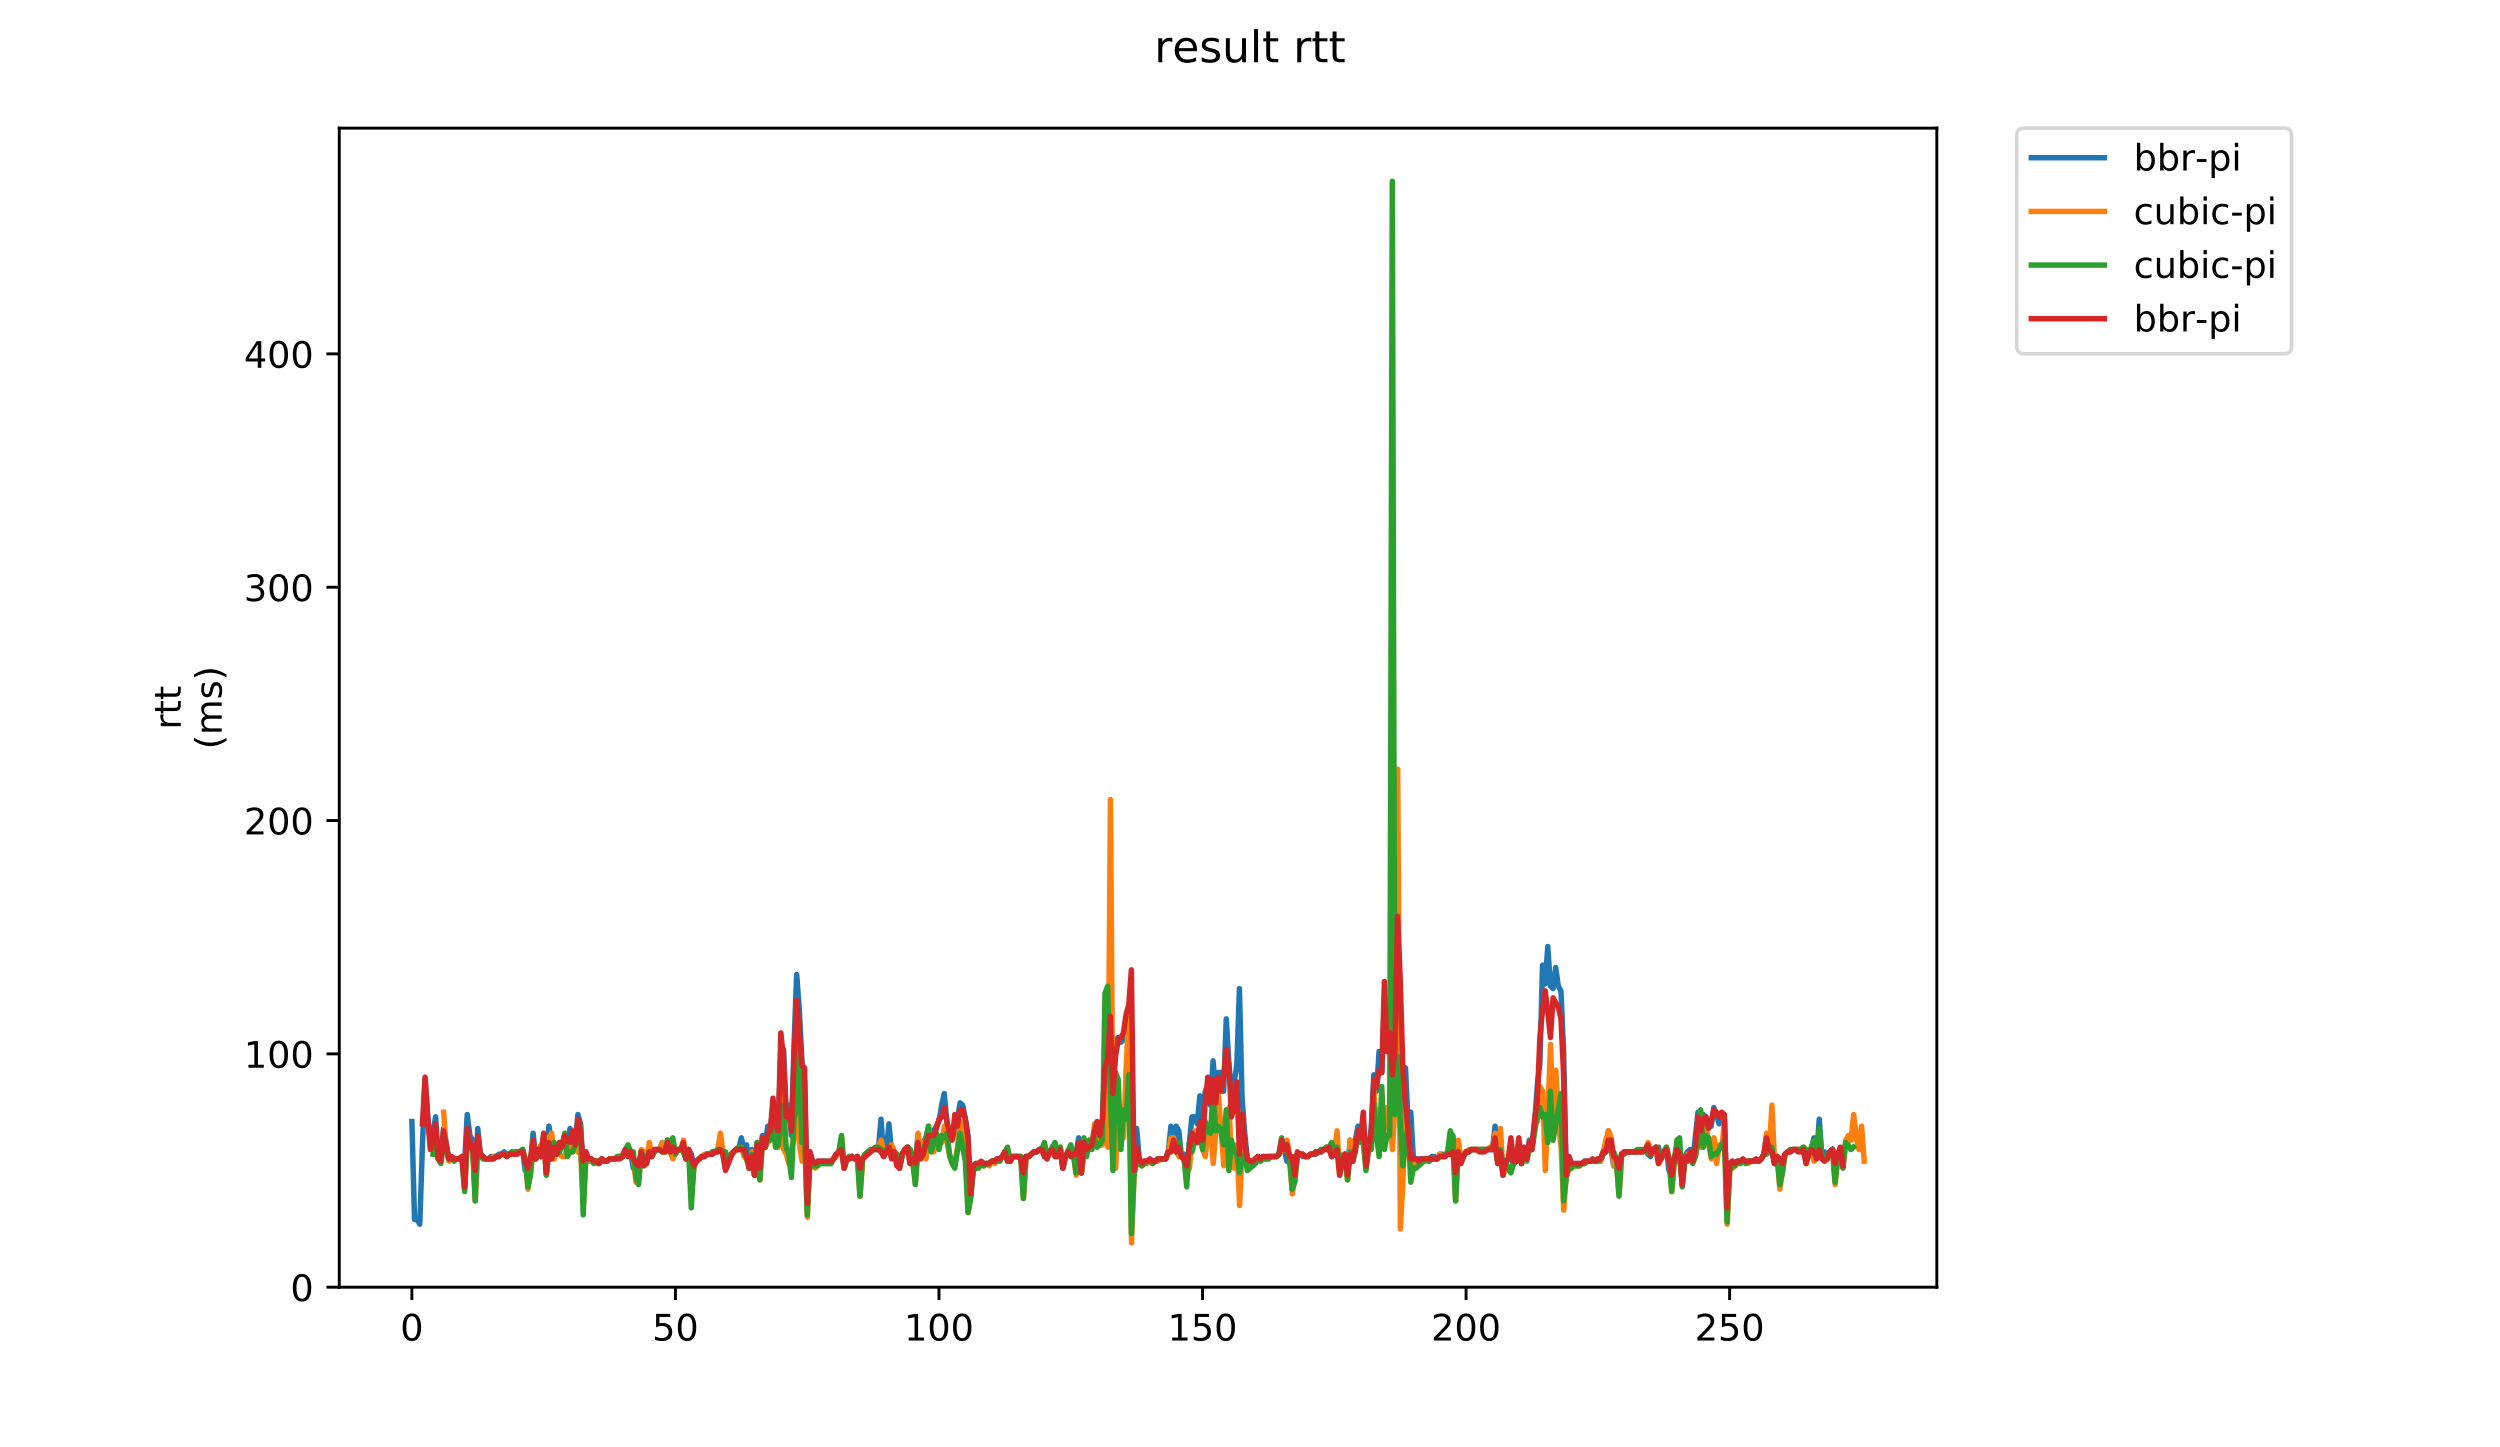 <?xml version="1.0" encoding="utf-8" standalone="no"?>
<!DOCTYPE svg PUBLIC "-//W3C//DTD SVG 1.1//EN"
  "http://www.w3.org/Graphics/SVG/1.1/DTD/svg11.dtd">
<!-- Created with matplotlib (https://matplotlib.org/) -->
<svg height="396pt" version="1.1" viewBox="0 0 684 396" width="684pt" xmlns="http://www.w3.org/2000/svg" xmlns:xlink="http://www.w3.org/1999/xlink">
 <defs>
  <style type="text/css">
*{stroke-linecap:butt;stroke-linejoin:round;}
  </style>
 </defs>
 <g id="figure_1">
  <g id="patch_1">
   <path d="M 0 396 
L 684 396 
L 684 0 
L 0 0 
z
" style="fill:#ffffff;"/>
  </g>
  <g id="axes_1">
   <g id="patch_2">
    <path d="M 92.824 352.174 
L 529.913 352.174 
L 529.913 35.062 
L 92.824 35.062 
z
" style="fill:#ffffff;"/>
   </g>
   <g id="matplotlib.axis_1">
    <g id="xtick_1">
     <g id="line2d_1">
      <defs>
       <path d="M 0 0 
L 0 3.5 
" id="m82e7b0c43f" style="stroke:#000000;stroke-width:0.8;"/>
      </defs>
      <g>
       <use style="stroke:#000000;stroke-width:0.8;" x="112.692" xlink:href="#m82e7b0c43f" y="352.174"/>
      </g>
     </g>
     <g id="text_1">
      <!-- 0 -->
      <defs>
       <path d="M 31.781 66.406 
Q 24.172 66.406 20.328 58.906 
Q 16.5 51.422 16.5 36.375 
Q 16.5 21.391 20.328 13.891 
Q 24.172 6.391 31.781 6.391 
Q 39.453 6.391 43.281 13.891 
Q 47.125 21.391 47.125 36.375 
Q 47.125 51.422 43.281 58.906 
Q 39.453 66.406 31.781 66.406 
z
M 31.781 74.219 
Q 44.047 74.219 50.516 64.516 
Q 56.984 54.828 56.984 36.375 
Q 56.984 17.969 50.516 8.266 
Q 44.047 -1.422 31.781 -1.422 
Q 19.531 -1.422 13.062 8.266 
Q 6.594 17.969 6.594 36.375 
Q 6.594 54.828 13.062 64.516 
Q 19.531 74.219 31.781 74.219 
z
" id="DejaVuSans-48"/>
      </defs>
      <g transform="translate(109.51 366.773)scale(0.1 -0.1)">
       <use xlink:href="#DejaVuSans-48"/>
      </g>
     </g>
    </g>
    <g id="xtick_2">
     <g id="line2d_2">
      <g>
       <use style="stroke:#000000;stroke-width:0.8;" x="184.799" xlink:href="#m82e7b0c43f" y="352.174"/>
      </g>
     </g>
     <g id="text_2">
      <!-- 50 -->
      <defs>
       <path d="M 10.797 72.906 
L 49.516 72.906 
L 49.516 64.594 
L 19.828 64.594 
L 19.828 46.734 
Q 21.969 47.469 24.109 47.828 
Q 26.266 48.188 28.422 48.188 
Q 40.625 48.188 47.75 41.5 
Q 54.891 34.812 54.891 23.391 
Q 54.891 11.625 47.562 5.094 
Q 40.234 -1.422 26.906 -1.422 
Q 22.312 -1.422 17.547 -0.641 
Q 12.797 0.141 7.719 1.703 
L 7.719 11.625 
Q 12.109 9.234 16.797 8.062 
Q 21.484 6.891 26.703 6.891 
Q 35.156 6.891 40.078 11.328 
Q 45.016 15.766 45.016 23.391 
Q 45.016 31 40.078 35.438 
Q 35.156 39.891 26.703 39.891 
Q 22.75 39.891 18.812 39.016 
Q 14.891 38.141 10.797 36.281 
z
" id="DejaVuSans-53"/>
      </defs>
      <g transform="translate(178.437 366.773)scale(0.1 -0.1)">
       <use xlink:href="#DejaVuSans-53"/>
       <use x="63.623" xlink:href="#DejaVuSans-48"/>
      </g>
     </g>
    </g>
    <g id="xtick_3">
     <g id="line2d_3">
      <g>
       <use style="stroke:#000000;stroke-width:0.8;" x="256.906" xlink:href="#m82e7b0c43f" y="352.174"/>
      </g>
     </g>
     <g id="text_3">
      <!-- 100 -->
      <defs>
       <path d="M 12.406 8.297 
L 28.516 8.297 
L 28.516 63.922 
L 10.984 60.406 
L 10.984 69.391 
L 28.422 72.906 
L 38.281 72.906 
L 38.281 8.297 
L 54.391 8.297 
L 54.391 0 
L 12.406 0 
z
" id="DejaVuSans-49"/>
      </defs>
      <g transform="translate(247.363 366.773)scale(0.1 -0.1)">
       <use xlink:href="#DejaVuSans-49"/>
       <use x="63.623" xlink:href="#DejaVuSans-48"/>
       <use x="127.246" xlink:href="#DejaVuSans-48"/>
      </g>
     </g>
    </g>
    <g id="xtick_4">
     <g id="line2d_4">
      <g>
       <use style="stroke:#000000;stroke-width:0.8;" x="329.014" xlink:href="#m82e7b0c43f" y="352.174"/>
      </g>
     </g>
     <g id="text_4">
      <!-- 150 -->
      <g transform="translate(319.47 366.773)scale(0.1 -0.1)">
       <use xlink:href="#DejaVuSans-49"/>
       <use x="63.623" xlink:href="#DejaVuSans-53"/>
       <use x="127.246" xlink:href="#DejaVuSans-48"/>
      </g>
     </g>
    </g>
    <g id="xtick_5">
     <g id="line2d_5">
      <g>
       <use style="stroke:#000000;stroke-width:0.8;" x="401.121" xlink:href="#m82e7b0c43f" y="352.174"/>
      </g>
     </g>
     <g id="text_5">
      <!-- 200 -->
      <defs>
       <path d="M 19.188 8.297 
L 53.609 8.297 
L 53.609 0 
L 7.328 0 
L 7.328 8.297 
Q 12.938 14.109 22.625 23.891 
Q 32.328 33.688 34.812 36.531 
Q 39.547 41.844 41.422 45.531 
Q 43.312 49.219 43.312 52.781 
Q 43.312 58.594 39.234 62.25 
Q 35.156 65.922 28.609 65.922 
Q 23.969 65.922 18.812 64.312 
Q 13.672 62.703 7.812 59.422 
L 7.812 69.391 
Q 13.766 71.781 18.938 73 
Q 24.125 74.219 28.422 74.219 
Q 39.75 74.219 46.484 68.547 
Q 53.219 62.891 53.219 53.422 
Q 53.219 48.922 51.531 44.891 
Q 49.859 40.875 45.406 35.406 
Q 44.188 33.984 37.641 27.219 
Q 31.109 20.453 19.188 8.297 
z
" id="DejaVuSans-50"/>
      </defs>
      <g transform="translate(391.578 366.773)scale(0.1 -0.1)">
       <use xlink:href="#DejaVuSans-50"/>
       <use x="63.623" xlink:href="#DejaVuSans-48"/>
       <use x="127.246" xlink:href="#DejaVuSans-48"/>
      </g>
     </g>
    </g>
    <g id="xtick_6">
     <g id="line2d_6">
      <g>
       <use style="stroke:#000000;stroke-width:0.8;" x="473.229" xlink:href="#m82e7b0c43f" y="352.174"/>
      </g>
     </g>
     <g id="text_6">
      <!-- 250 -->
      <g transform="translate(463.685 366.773)scale(0.1 -0.1)">
       <use xlink:href="#DejaVuSans-50"/>
       <use x="63.623" xlink:href="#DejaVuSans-53"/>
       <use x="127.246" xlink:href="#DejaVuSans-48"/>
      </g>
     </g>
    </g>
   </g>
   <g id="matplotlib.axis_2">
    <g id="ytick_1">
     <g id="line2d_7">
      <defs>
       <path d="M 0 0 
L -3.5 0 
" id="m2765cb28cf" style="stroke:#000000;stroke-width:0.8;"/>
      </defs>
      <g>
       <use style="stroke:#000000;stroke-width:0.8;" x="92.824" xlink:href="#m2765cb28cf" y="352.174"/>
      </g>
     </g>
     <g id="text_7">
      <!-- 0 -->
      <g transform="translate(79.461 355.973)scale(0.1 -0.1)">
       <use xlink:href="#DejaVuSans-48"/>
      </g>
     </g>
    </g>
    <g id="ytick_2">
     <g id="line2d_8">
      <g>
       <use style="stroke:#000000;stroke-width:0.8;" x="92.824" xlink:href="#m2765cb28cf" y="288.337"/>
      </g>
     </g>
     <g id="text_8">
      <!-- 100 -->
      <g transform="translate(66.736 292.136)scale(0.1 -0.1)">
       <use xlink:href="#DejaVuSans-49"/>
       <use x="63.623" xlink:href="#DejaVuSans-48"/>
       <use x="127.246" xlink:href="#DejaVuSans-48"/>
      </g>
     </g>
    </g>
    <g id="ytick_3">
     <g id="line2d_9">
      <g>
       <use style="stroke:#000000;stroke-width:0.8;" x="92.824" xlink:href="#m2765cb28cf" y="224.5"/>
      </g>
     </g>
     <g id="text_9">
      <!-- 200 -->
      <g transform="translate(66.736 228.299)scale(0.1 -0.1)">
       <use xlink:href="#DejaVuSans-50"/>
       <use x="63.623" xlink:href="#DejaVuSans-48"/>
       <use x="127.246" xlink:href="#DejaVuSans-48"/>
      </g>
     </g>
    </g>
    <g id="ytick_4">
     <g id="line2d_10">
      <g>
       <use style="stroke:#000000;stroke-width:0.8;" x="92.824" xlink:href="#m2765cb28cf" y="160.662"/>
      </g>
     </g>
     <g id="text_10">
      <!-- 300 -->
      <defs>
       <path d="M 40.578 39.312 
Q 47.656 37.797 51.625 33 
Q 55.609 28.219 55.609 21.188 
Q 55.609 10.406 48.188 4.484 
Q 40.766 -1.422 27.094 -1.422 
Q 22.516 -1.422 17.656 -0.516 
Q 12.797 0.391 7.625 2.203 
L 7.625 11.719 
Q 11.719 9.328 16.594 8.109 
Q 21.484 6.891 26.812 6.891 
Q 36.078 6.891 40.938 10.547 
Q 45.797 14.203 45.797 21.188 
Q 45.797 27.641 41.281 31.266 
Q 36.766 34.906 28.719 34.906 
L 20.219 34.906 
L 20.219 43.016 
L 29.109 43.016 
Q 36.375 43.016 40.234 45.922 
Q 44.094 48.828 44.094 54.297 
Q 44.094 59.906 40.109 62.906 
Q 36.141 65.922 28.719 65.922 
Q 24.656 65.922 20.016 65.031 
Q 15.375 64.156 9.812 62.312 
L 9.812 71.094 
Q 15.438 72.656 20.344 73.438 
Q 25.25 74.219 29.594 74.219 
Q 40.828 74.219 47.359 69.109 
Q 53.906 64.016 53.906 55.328 
Q 53.906 49.266 50.438 45.094 
Q 46.969 40.922 40.578 39.312 
z
" id="DejaVuSans-51"/>
      </defs>
      <g transform="translate(66.736 164.462)scale(0.1 -0.1)">
       <use xlink:href="#DejaVuSans-51"/>
       <use x="63.623" xlink:href="#DejaVuSans-48"/>
       <use x="127.246" xlink:href="#DejaVuSans-48"/>
      </g>
     </g>
    </g>
    <g id="ytick_5">
     <g id="line2d_11">
      <g>
       <use style="stroke:#000000;stroke-width:0.8;" x="92.824" xlink:href="#m2765cb28cf" y="96.825"/>
      </g>
     </g>
     <g id="text_11">
      <!-- 400 -->
      <defs>
       <path d="M 37.797 64.312 
L 12.891 25.391 
L 37.797 25.391 
z
M 35.203 72.906 
L 47.609 72.906 
L 47.609 25.391 
L 58.016 25.391 
L 58.016 17.188 
L 47.609 17.188 
L 47.609 0 
L 37.797 0 
L 37.797 17.188 
L 4.891 17.188 
L 4.891 26.703 
z
" id="DejaVuSans-52"/>
      </defs>
      <g transform="translate(66.736 100.624)scale(0.1 -0.1)">
       <use xlink:href="#DejaVuSans-52"/>
       <use x="63.623" xlink:href="#DejaVuSans-48"/>
       <use x="127.246" xlink:href="#DejaVuSans-48"/>
      </g>
     </g>
    </g>
    <g id="text_12">
     <!-- rtt -->
     <defs>
      <path d="M 41.109 46.297 
Q 39.594 47.172 37.812 47.578 
Q 36.031 48 33.891 48 
Q 26.266 48 22.188 43.047 
Q 18.109 38.094 18.109 28.812 
L 18.109 0 
L 9.078 0 
L 9.078 54.688 
L 18.109 54.688 
L 18.109 46.188 
Q 20.953 51.172 25.484 53.578 
Q 30.031 56 36.531 56 
Q 37.453 56 38.578 55.875 
Q 39.703 55.766 41.062 55.516 
z
" id="DejaVuSans-114"/>
      <path d="M 18.312 70.219 
L 18.312 54.688 
L 36.812 54.688 
L 36.812 47.703 
L 18.312 47.703 
L 18.312 18.016 
Q 18.312 11.328 20.141 9.422 
Q 21.969 7.516 27.594 7.516 
L 36.812 7.516 
L 36.812 0 
L 27.594 0 
Q 17.188 0 13.234 3.875 
Q 9.281 7.766 9.281 18.016 
L 9.281 47.703 
L 2.688 47.703 
L 2.688 54.688 
L 9.281 54.688 
L 9.281 70.219 
z
" id="DejaVuSans-116"/>
     </defs>
     <g transform="translate(49.459 199.594)rotate(-90)scale(0.1 -0.1)">
      <use xlink:href="#DejaVuSans-114"/>
      <use x="41.113" xlink:href="#DejaVuSans-116"/>
      <use x="80.322" xlink:href="#DejaVuSans-116"/>
     </g>
     <!-- (ms) -->
     <defs>
      <path d="M 31 75.875 
Q 24.469 64.656 21.281 53.656 
Q 18.109 42.672 18.109 31.391 
Q 18.109 20.125 21.312 9.062 
Q 24.516 -2 31 -13.188 
L 23.188 -13.188 
Q 15.875 -1.703 12.234 9.375 
Q 8.594 20.453 8.594 31.391 
Q 8.594 42.281 12.203 53.312 
Q 15.828 64.359 23.188 75.875 
z
" id="DejaVuSans-40"/>
      <path d="M 52 44.188 
Q 55.375 50.25 60.062 53.125 
Q 64.75 56 71.094 56 
Q 79.641 56 84.281 50.016 
Q 88.922 44.047 88.922 33.016 
L 88.922 0 
L 79.891 0 
L 79.891 32.719 
Q 79.891 40.578 77.094 44.375 
Q 74.312 48.188 68.609 48.188 
Q 61.625 48.188 57.562 43.547 
Q 53.516 38.922 53.516 30.906 
L 53.516 0 
L 44.484 0 
L 44.484 32.719 
Q 44.484 40.625 41.703 44.406 
Q 38.922 48.188 33.109 48.188 
Q 26.219 48.188 22.156 43.531 
Q 18.109 38.875 18.109 30.906 
L 18.109 0 
L 9.078 0 
L 9.078 54.688 
L 18.109 54.688 
L 18.109 46.188 
Q 21.188 51.219 25.484 53.609 
Q 29.781 56 35.688 56 
Q 41.656 56 45.828 52.969 
Q 50 49.953 52 44.188 
z
" id="DejaVuSans-109"/>
      <path d="M 44.281 53.078 
L 44.281 44.578 
Q 40.484 46.531 36.375 47.5 
Q 32.281 48.484 27.875 48.484 
Q 21.188 48.484 17.844 46.438 
Q 14.5 44.391 14.5 40.281 
Q 14.5 37.156 16.891 35.375 
Q 19.281 33.594 26.516 31.984 
L 29.594 31.297 
Q 39.156 29.25 43.188 25.516 
Q 47.219 21.781 47.219 15.094 
Q 47.219 7.469 41.188 3.016 
Q 35.156 -1.422 24.609 -1.422 
Q 20.219 -1.422 15.453 -0.562 
Q 10.688 0.297 5.422 2 
L 5.422 11.281 
Q 10.406 8.688 15.234 7.391 
Q 20.062 6.109 24.812 6.109 
Q 31.156 6.109 34.562 8.281 
Q 37.984 10.453 37.984 14.406 
Q 37.984 18.062 35.516 20.016 
Q 33.062 21.969 24.703 23.781 
L 21.578 24.516 
Q 13.234 26.266 9.516 29.906 
Q 5.812 33.547 5.812 39.891 
Q 5.812 47.609 11.281 51.797 
Q 16.75 56 26.812 56 
Q 31.781 56 36.172 55.266 
Q 40.578 54.547 44.281 53.078 
z
" id="DejaVuSans-115"/>
      <path d="M 8.016 75.875 
L 15.828 75.875 
Q 23.141 64.359 26.781 53.312 
Q 30.422 42.281 30.422 31.391 
Q 30.422 20.453 26.781 9.375 
Q 23.141 -1.703 15.828 -13.188 
L 8.016 -13.188 
Q 14.5 -2 17.703 9.062 
Q 20.906 20.125 20.906 31.391 
Q 20.906 42.672 17.703 53.656 
Q 14.5 64.656 8.016 75.875 
z
" id="DejaVuSans-41"/>
     </defs>
     <g transform="translate(60.657 204.995)rotate(-90)scale(0.1 -0.1)">
      <use xlink:href="#DejaVuSans-40"/>
      <use x="39.014" xlink:href="#DejaVuSans-109"/>
      <use x="136.426" xlink:href="#DejaVuSans-115"/>
      <use x="188.525" xlink:href="#DejaVuSans-41"/>
     </g>
    </g>
   </g>
   <g id="line2d_12">
    <path clip-path="url(#p4ed44acddf)" d="M 112.692 306.85 
L 113.413 333.661 
L 114.134 333.661 
L 114.855 334.938 
L 115.576 313.233 
L 116.297 295.359 
L 117.018 305.573 
L 117.739 312.595 
L 118.46 310.042 
L 119.181 305.573 
L 119.902 317.064 
L 120.623 317.702 
L 121.344 308.765 
L 122.066 312.595 
L 122.787 317.064 
L 123.508 316.425 
L 124.229 317.064 
L 125.671 317.064 
L 126.392 316.425 
L 127.113 318.34 
L 127.834 304.935 
L 128.555 310.68 
L 129.276 311.957 
L 129.997 326.001 
L 130.718 308.765 
L 131.44 315.787 
L 132.882 317.064 
L 133.603 317.064 
L 134.324 316.425 
L 135.766 316.425 
L 136.487 315.787 
L 137.208 315.787 
L 137.929 315.149 
L 138.65 315.787 
L 139.371 315.787 
L 140.092 315.149 
L 142.256 315.149 
L 142.977 314.51 
L 143.698 320.256 
L 144.419 318.34 
L 145.14 318.34 
L 145.861 310.042 
L 146.582 317.064 
L 147.303 314.51 
L 148.024 316.425 
L 148.745 314.51 
L 149.466 316.425 
L 150.187 308.126 
L 150.909 312.595 
L 151.63 313.872 
L 152.351 315.787 
L 153.072 312.595 
L 153.793 313.233 
L 154.514 310.68 
L 155.235 313.233 
L 155.956 308.765 
L 156.677 314.51 
L 157.398 312.595 
L 158.119 304.935 
L 158.84 307.488 
L 159.561 320.256 
L 160.282 315.149 
L 161.004 317.064 
L 161.725 317.064 
L 162.446 317.702 
L 163.888 317.702 
L 164.609 317.064 
L 165.33 317.702 
L 166.051 317.702 
L 166.772 317.064 
L 168.214 317.064 
L 168.935 316.425 
L 170.378 316.425 
L 171.099 314.51 
L 171.82 313.872 
L 172.541 315.149 
L 173.262 319.617 
L 173.983 317.702 
L 174.704 319.617 
L 175.425 315.149 
L 176.146 315.787 
L 176.867 318.34 
L 177.588 315.149 
L 178.309 316.425 
L 179.03 314.51 
L 180.473 314.51 
L 181.194 312.595 
L 181.915 315.149 
L 182.636 311.957 
L 183.357 315.149 
L 184.078 316.425 
L 184.799 315.149 
L 185.52 314.51 
L 186.962 314.51 
L 187.683 317.064 
L 188.404 314.51 
L 189.125 315.787 
L 189.847 318.979 
L 190.568 317.702 
L 192.01 316.425 
L 192.731 316.425 
L 193.452 315.787 
L 194.894 315.787 
L 195.615 315.149 
L 196.336 315.149 
L 197.057 314.51 
L 197.778 315.787 
L 198.499 319.617 
L 199.22 318.34 
L 199.942 316.425 
L 200.663 315.149 
L 201.384 314.51 
L 202.105 314.51 
L 202.826 311.318 
L 203.547 314.51 
L 204.268 313.233 
L 204.989 319.617 
L 205.71 314.51 
L 206.431 321.532 
L 207.152 312.595 
L 207.873 317.702 
L 208.594 310.68 
L 209.316 313.872 
L 210.037 308.126 
L 210.758 309.403 
L 211.479 303.019 
L 212.2 310.042 
L 212.921 308.126 
L 213.642 287.699 
L 214.363 287.06 
L 215.084 303.658 
L 215.805 302.381 
L 216.526 310.68 
L 217.247 285.783 
L 217.968 266.632 
L 218.689 276.208 
L 219.411 290.252 
L 220.132 295.997 
L 220.853 329.831 
L 221.574 315.149 
L 222.295 317.702 
L 223.016 318.34 
L 223.737 317.702 
L 227.342 317.702 
L 228.063 317.064 
L 228.785 315.787 
L 229.506 315.149 
L 230.227 313.872 
L 230.948 319.617 
L 231.669 317.064 
L 232.39 316.425 
L 233.111 316.425 
L 233.832 317.064 
L 234.553 316.425 
L 235.274 319.617 
L 235.995 317.064 
L 238.88 314.51 
L 240.322 314.51 
L 241.043 306.211 
L 241.764 316.425 
L 242.485 315.149 
L 243.206 307.488 
L 243.927 315.149 
L 244.648 315.149 
L 245.369 316.425 
L 246.09 319.617 
L 246.811 316.425 
L 247.532 314.51 
L 248.254 313.872 
L 248.975 314.51 
L 249.696 317.064 
L 250.417 318.34 
L 251.138 310.68 
L 251.859 315.787 
L 252.58 312.595 
L 253.301 311.318 
L 254.022 308.765 
L 254.743 311.957 
L 255.464 309.403 
L 256.906 306.85 
L 257.627 302.381 
L 258.349 299.189 
L 259.07 306.85 
L 259.791 311.318 
L 260.512 311.318 
L 261.233 310.042 
L 261.954 306.211 
L 262.675 301.743 
L 263.396 302.381 
L 264.117 306.211 
L 264.838 310.68 
L 265.559 327.278 
L 266.28 318.979 
L 267.001 318.34 
L 270.607 318.34 
L 271.328 317.702 
L 272.049 317.702 
L 272.77 317.064 
L 273.491 317.064 
L 274.212 316.425 
L 274.933 315.149 
L 275.654 317.702 
L 276.375 317.702 
L 277.097 316.425 
L 279.26 316.425 
L 279.981 320.894 
L 280.702 316.425 
L 281.423 316.425 
L 282.865 315.149 
L 283.586 315.149 
L 284.307 314.51 
L 285.028 314.51 
L 285.749 313.233 
L 286.47 317.064 
L 287.192 315.149 
L 287.913 314.51 
L 288.634 313.233 
L 289.355 316.425 
L 290.076 314.51 
L 290.797 319.617 
L 291.518 316.425 
L 292.96 313.872 
L 293.681 315.787 
L 294.402 315.787 
L 295.123 311.318 
L 295.844 320.894 
L 296.566 315.149 
L 297.287 313.233 
L 298.008 313.233 
L 298.729 313.872 
L 299.45 310.042 
L 300.171 307.488 
L 300.892 311.318 
L 301.613 307.488 
L 302.334 289.614 
L 303.055 298.551 
L 303.776 275.569 
L 304.497 297.912 
L 305.218 284.507 
L 305.939 283.868 
L 306.661 285.145 
L 307.382 284.507 
L 308.103 280.038 
L 308.824 276.846 
L 309.545 313.233 
L 310.266 320.256 
L 310.987 308.765 
L 311.708 317.064 
L 312.429 318.34 
L 313.15 317.702 
L 316.035 317.702 
L 316.756 317.064 
L 318.919 317.064 
L 319.64 315.149 
L 320.361 308.126 
L 321.082 314.51 
L 321.803 308.126 
L 322.524 309.403 
L 323.245 316.425 
L 323.966 315.787 
L 324.687 322.171 
L 325.408 312.595 
L 326.13 305.573 
L 326.851 305.573 
L 327.572 307.488 
L 328.293 299.828 
L 329.014 311.318 
L 329.735 298.551 
L 330.456 297.274 
L 331.177 302.381 
L 331.898 290.252 
L 332.619 298.551 
L 333.34 293.444 
L 334.061 293.444 
L 334.782 298.551 
L 335.504 278.761 
L 336.225 290.89 
L 336.946 299.828 
L 337.667 295.997 
L 338.388 291.529 
L 339.109 270.462 
L 339.83 300.466 
L 340.551 310.042 
L 341.272 317.064 
L 341.993 317.702 
L 342.714 317.702 
L 344.156 316.425 
L 344.877 317.064 
L 345.599 316.425 
L 346.32 317.064 
L 347.041 316.425 
L 349.204 316.425 
L 349.925 315.787 
L 350.646 314.51 
L 351.367 314.51 
L 352.088 317.702 
L 352.809 317.064 
L 353.53 321.532 
L 354.251 318.34 
L 354.973 315.787 
L 355.694 315.787 
L 356.415 316.425 
L 357.857 316.425 
L 358.578 315.787 
L 360.02 315.787 
L 360.741 315.149 
L 361.462 315.149 
L 362.183 314.51 
L 363.625 314.51 
L 364.346 316.425 
L 365.068 315.787 
L 365.789 314.51 
L 366.51 315.787 
L 367.231 317.702 
L 367.952 315.787 
L 368.673 320.256 
L 369.394 311.957 
L 370.115 317.702 
L 370.836 311.957 
L 371.557 308.126 
L 372.278 310.042 
L 372.999 307.488 
L 373.72 318.979 
L 375.163 308.765 
L 375.884 294.082 
L 376.605 298.551 
L 377.326 287.699 
L 378.047 293.444 
L 378.768 274.931 
L 379.489 287.699 
L 380.21 285.783 
L 380.931 290.252 
L 381.652 273.654 
L 382.373 267.909 
L 383.094 284.507 
L 383.815 304.296 
L 384.537 292.167 
L 385.258 307.488 
L 385.979 304.296 
L 386.7 317.064 
L 391.026 317.064 
L 391.747 316.425 
L 392.468 316.425 
L 393.189 317.064 
L 393.911 315.787 
L 394.632 315.787 
L 395.353 316.425 
L 396.074 315.149 
L 396.795 313.233 
L 397.516 310.68 
L 398.237 320.256 
L 398.958 312.595 
L 399.679 317.702 
L 401.121 315.149 
L 401.842 315.149 
L 402.563 314.51 
L 408.332 314.51 
L 409.053 308.126 
L 409.774 315.787 
L 410.495 315.149 
L 411.216 321.532 
L 411.937 317.702 
L 412.658 317.064 
L 413.38 317.064 
L 414.101 318.34 
L 414.822 317.702 
L 415.543 315.149 
L 416.264 318.34 
L 416.985 315.149 
L 417.706 317.064 
L 418.427 311.957 
L 419.148 312.595 
L 419.869 307.488 
L 420.59 297.274 
L 421.311 290.89 
L 422.032 264.079 
L 422.753 269.186 
L 423.475 258.972 
L 424.196 269.824 
L 424.917 270.462 
L 425.638 264.717 
L 426.359 269.824 
L 427.08 271.101 
L 427.801 287.699 
L 428.522 322.171 
L 429.243 316.425 
L 429.964 318.34 
L 432.849 318.34 
L 433.57 317.702 
L 436.454 317.702 
L 437.175 317.064 
L 437.896 317.702 
L 438.617 315.787 
L 439.338 315.149 
L 440.059 309.403 
L 441.501 318.979 
L 442.222 317.064 
L 442.944 320.894 
L 443.665 315.787 
L 444.386 315.787 
L 445.107 315.149 
L 449.433 315.149 
L 450.154 314.51 
L 450.875 315.787 
L 451.596 316.425 
L 452.318 314.51 
L 453.039 314.51 
L 453.76 313.872 
L 454.481 317.064 
L 455.202 315.149 
L 455.923 314.51 
L 456.644 320.256 
L 457.365 321.532 
L 458.086 316.425 
L 458.807 317.064 
L 459.528 313.872 
L 460.249 324.086 
L 460.97 316.425 
L 461.691 315.149 
L 462.413 314.51 
L 463.134 317.702 
L 464.576 304.296 
L 465.297 308.765 
L 466.018 304.935 
L 466.739 305.573 
L 467.46 308.126 
L 468.181 308.126 
L 468.902 303.019 
L 469.623 304.935 
L 470.344 307.488 
L 471.065 304.935 
L 471.787 306.211 
L 472.508 329.193 
L 473.229 318.34 
L 473.95 317.702 
L 474.671 318.34 
L 475.392 317.702 
L 481.16 317.702 
L 481.882 317.064 
L 482.603 315.787 
L 483.324 310.68 
L 484.045 314.51 
L 484.766 310.68 
L 485.487 318.34 
L 486.208 316.425 
L 486.929 317.064 
L 487.65 318.34 
L 488.371 315.787 
L 489.092 315.149 
L 489.813 315.149 
L 490.534 314.51 
L 493.419 314.51 
L 494.14 317.702 
L 494.861 315.787 
L 495.582 314.51 
L 496.303 311.318 
L 497.024 316.425 
L 497.745 306.211 
L 498.466 316.425 
L 499.187 315.149 
L 499.908 317.064 
L 500.629 315.149 
L 501.351 314.51 
L 501.351 314.51 
" style="fill:none;stroke:#1f77b4;stroke-linecap:square;stroke-width:1.5;"/>
   </g>
   <g id="line2d_13">
    <path clip-path="url(#p4ed44acddf)" d="M 121.386 304.296 
L 122.107 314.51 
L 122.828 317.702 
L 123.55 316.425 
L 124.271 317.064 
L 125.713 317.064 
L 126.434 316.425 
L 127.155 325.363 
L 127.876 311.957 
L 128.597 314.51 
L 129.318 313.233 
L 130.039 328.554 
L 130.76 312.595 
L 131.481 315.787 
L 132.202 317.064 
L 134.366 317.064 
L 135.087 316.425 
L 136.529 316.425 
L 137.25 315.787 
L 137.971 315.787 
L 138.692 316.425 
L 140.134 315.149 
L 140.855 315.787 
L 141.576 315.149 
L 142.297 315.149 
L 143.019 314.51 
L 143.74 317.064 
L 144.461 325.363 
L 145.903 315.149 
L 146.624 316.425 
L 147.345 314.51 
L 148.787 311.957 
L 149.508 321.532 
L 150.229 311.318 
L 150.95 310.042 
L 151.671 317.064 
L 152.392 313.233 
L 153.114 315.787 
L 153.835 316.425 
L 154.556 316.425 
L 155.277 313.233 
L 155.998 311.957 
L 156.719 315.149 
L 157.44 311.957 
L 158.161 315.149 
L 158.882 315.787 
L 159.603 329.831 
L 160.324 315.787 
L 161.045 317.702 
L 162.488 317.702 
L 163.209 318.34 
L 164.651 317.064 
L 165.372 317.702 
L 166.093 317.702 
L 166.814 317.064 
L 168.256 317.064 
L 168.977 316.425 
L 169.698 316.425 
L 170.419 315.787 
L 171.14 314.51 
L 171.861 316.425 
L 172.583 315.149 
L 173.304 317.064 
L 174.025 323.447 
L 174.746 322.809 
L 175.467 314.51 
L 176.188 315.149 
L 176.909 317.702 
L 177.63 312.595 
L 178.351 316.425 
L 179.072 315.149 
L 179.793 314.51 
L 180.514 314.51 
L 181.235 312.595 
L 181.957 315.149 
L 183.399 315.149 
L 184.12 317.064 
L 184.841 315.149 
L 185.562 314.51 
L 186.283 314.51 
L 187.004 311.957 
L 187.725 317.064 
L 188.446 314.51 
L 189.167 327.278 
L 189.888 318.979 
L 190.609 317.702 
L 192.773 315.787 
L 194.215 315.787 
L 194.936 315.149 
L 195.657 315.149 
L 196.378 314.51 
L 197.099 310.042 
L 197.82 315.149 
L 198.541 317.702 
L 199.262 318.34 
L 199.983 316.425 
L 200.704 315.149 
L 201.426 314.51 
L 202.147 314.51 
L 202.868 313.872 
L 203.589 316.425 
L 204.31 317.064 
L 205.031 319.617 
L 205.752 315.149 
L 206.473 321.532 
L 207.194 313.233 
L 207.915 322.809 
L 208.636 311.957 
L 209.357 313.872 
L 210.8 311.318 
L 211.521 308.126 
L 212.242 313.872 
L 212.963 313.872 
L 213.684 284.507 
L 214.405 314.51 
L 215.126 315.787 
L 215.847 318.34 
L 217.289 310.68 
L 218.01 304.935 
L 218.731 313.233 
L 219.452 317.702 
L 220.173 311.318 
L 220.895 333.023 
L 221.616 316.425 
L 222.337 318.979 
L 223.058 319.617 
L 223.779 318.34 
L 224.5 318.34 
L 225.221 317.702 
L 225.942 318.34 
L 227.384 318.34 
L 228.105 317.064 
L 228.826 316.425 
L 229.547 315.149 
L 230.269 311.318 
L 230.99 319.617 
L 231.711 317.064 
L 232.432 317.064 
L 233.153 316.425 
L 233.874 317.064 
L 234.595 316.425 
L 235.316 327.278 
L 236.037 317.064 
L 236.758 315.787 
L 237.479 315.149 
L 238.2 315.149 
L 239.642 313.872 
L 240.364 313.872 
L 241.085 311.957 
L 241.806 315.787 
L 242.527 314.51 
L 243.969 313.233 
L 244.69 315.149 
L 245.411 315.787 
L 246.132 318.979 
L 246.853 315.787 
L 247.574 314.51 
L 248.295 313.872 
L 249.016 318.34 
L 249.738 318.34 
L 250.459 323.447 
L 251.18 310.042 
L 251.901 317.064 
L 252.622 312.595 
L 253.343 317.064 
L 254.064 308.126 
L 254.785 314.51 
L 255.506 315.149 
L 256.227 311.318 
L 257.669 312.595 
L 258.39 308.126 
L 259.833 316.425 
L 260.554 318.34 
L 261.275 317.702 
L 261.996 313.872 
L 262.717 306.85 
L 263.438 308.765 
L 264.159 313.233 
L 264.88 331.746 
L 265.601 327.278 
L 266.322 320.256 
L 267.043 318.979 
L 267.764 318.979 
L 268.485 318.34 
L 269.207 318.979 
L 269.928 318.34 
L 270.649 318.979 
L 271.37 317.702 
L 272.091 318.34 
L 272.812 317.702 
L 273.533 317.702 
L 274.975 315.149 
L 275.696 314.51 
L 276.417 317.702 
L 277.138 316.425 
L 279.302 316.425 
L 280.023 327.916 
L 280.744 316.425 
L 281.465 316.425 
L 282.907 315.149 
L 283.628 315.149 
L 284.349 314.51 
L 285.07 314.51 
L 285.791 316.425 
L 286.512 316.425 
L 287.954 313.872 
L 288.676 316.425 
L 289.397 315.787 
L 290.118 313.872 
L 290.839 318.979 
L 291.56 316.425 
L 292.281 314.51 
L 293.002 316.425 
L 293.723 315.787 
L 294.444 321.532 
L 295.165 313.872 
L 295.886 320.894 
L 296.607 315.149 
L 297.328 312.595 
L 298.049 311.957 
L 298.771 313.233 
L 299.492 307.488 
L 300.213 313.233 
L 301.655 313.233 
L 302.376 301.743 
L 303.097 313.872 
L 303.818 218.754 
L 304.539 317.064 
L 305.26 319.617 
L 305.981 302.381 
L 306.702 308.765 
L 307.423 311.318 
L 308.145 291.529 
L 308.866 276.846 
L 309.587 340.045 
L 310.308 320.894 
L 311.029 318.34 
L 311.75 318.34 
L 312.471 318.979 
L 313.192 317.702 
L 313.913 318.34 
L 314.634 317.702 
L 315.355 318.34 
L 316.076 317.702 
L 316.797 317.702 
L 317.518 317.064 
L 318.961 317.064 
L 319.682 315.149 
L 320.403 311.318 
L 321.124 311.318 
L 321.845 315.149 
L 322.566 316.425 
L 323.287 316.425 
L 324.008 317.702 
L 324.729 320.894 
L 325.45 319.617 
L 326.171 311.318 
L 326.892 309.403 
L 327.614 312.595 
L 328.335 311.318 
L 329.056 314.51 
L 329.777 316.425 
L 330.498 308.765 
L 331.219 308.765 
L 331.94 318.34 
L 333.382 299.828 
L 334.824 318.979 
L 335.545 308.126 
L 336.266 303.019 
L 336.987 318.34 
L 337.709 319.617 
L 338.43 313.233 
L 339.151 329.831 
L 339.872 313.233 
L 340.593 316.425 
L 341.314 318.34 
L 342.035 318.979 
L 342.756 318.979 
L 343.477 318.34 
L 344.198 317.064 
L 344.919 317.702 
L 345.64 317.064 
L 347.083 317.064 
L 347.804 316.425 
L 349.246 316.425 
L 349.967 315.787 
L 350.688 314.51 
L 351.409 314.51 
L 352.13 311.957 
L 352.851 316.425 
L 353.572 326.639 
L 354.293 322.171 
L 355.014 315.787 
L 356.456 315.787 
L 357.178 316.425 
L 357.899 316.425 
L 358.62 315.787 
L 359.341 315.787 
L 360.062 315.149 
L 360.783 315.149 
L 361.504 314.51 
L 362.225 314.51 
L 362.946 313.872 
L 363.667 313.872 
L 364.388 316.425 
L 365.109 315.149 
L 365.83 309.403 
L 366.552 321.532 
L 367.273 317.064 
L 367.994 315.787 
L 368.715 322.809 
L 369.436 311.957 
L 370.157 317.064 
L 370.878 313.872 
L 371.599 309.403 
L 372.32 311.957 
L 373.041 312.595 
L 373.762 319.617 
L 374.483 313.872 
L 375.204 311.957 
L 375.925 298.551 
L 376.647 310.68 
L 377.368 303.658 
L 378.089 313.233 
L 379.531 303.019 
L 380.252 304.935 
L 380.973 314.51 
L 381.694 301.743 
L 382.415 210.455 
L 383.136 336.215 
L 383.857 322.809 
L 384.578 303.019 
L 385.299 311.318 
L 386.021 317.702 
L 386.742 319.617 
L 387.463 318.34 
L 388.184 318.34 
L 389.626 317.064 
L 390.347 317.702 
L 391.068 317.702 
L 391.789 317.064 
L 393.231 317.064 
L 393.952 315.787 
L 394.673 316.425 
L 395.394 316.425 
L 396.116 315.787 
L 396.837 315.787 
L 397.558 314.51 
L 398.279 328.554 
L 399 311.957 
L 399.721 317.702 
L 400.442 315.787 
L 401.884 314.51 
L 406.932 314.51 
L 407.653 313.872 
L 408.374 313.872 
L 409.095 310.042 
L 409.816 318.34 
L 410.537 308.765 
L 411.258 321.532 
L 411.979 317.702 
L 412.7 320.256 
L 413.421 319.617 
L 415.585 315.787 
L 416.306 318.34 
L 417.027 315.149 
L 417.748 317.064 
L 418.469 313.872 
L 419.19 313.872 
L 419.911 307.488 
L 420.632 306.85 
L 421.353 297.274 
L 422.074 298.551 
L 422.795 320.256 
L 423.516 304.296 
L 424.237 285.783 
L 424.959 310.68 
L 425.68 292.805 
L 426.401 307.488 
L 427.122 313.872 
L 427.843 331.108 
L 428.564 320.894 
L 429.285 320.256 
L 430.006 318.979 
L 432.169 318.979 
L 432.89 318.34 
L 433.611 318.34 
L 434.332 317.702 
L 436.496 317.702 
L 437.217 317.064 
L 437.938 317.702 
L 438.659 315.149 
L 439.38 311.957 
L 440.101 309.403 
L 440.822 311.318 
L 441.543 318.979 
L 442.264 318.34 
L 442.985 326.639 
L 443.706 315.787 
L 444.428 315.149 
L 448.754 315.149 
L 449.475 314.51 
L 450.196 314.51 
L 450.917 312.595 
L 451.638 315.787 
L 452.359 314.51 
L 453.08 313.872 
L 453.801 318.34 
L 454.523 316.425 
L 455.965 313.872 
L 456.686 317.064 
L 457.407 326.001 
L 458.128 316.425 
L 458.849 317.702 
L 459.57 317.064 
L 460.291 324.086 
L 461.012 317.064 
L 461.733 315.787 
L 462.454 316.425 
L 463.175 317.702 
L 463.897 316.425 
L 464.618 308.126 
L 465.339 313.872 
L 466.781 307.488 
L 467.502 313.233 
L 468.223 317.064 
L 468.944 311.318 
L 469.665 318.34 
L 470.386 313.233 
L 471.107 313.872 
L 471.828 306.85 
L 472.549 334.938 
L 473.271 320.256 
L 475.434 318.34 
L 476.155 318.34 
L 476.876 317.702 
L 477.597 317.702 
L 478.318 318.34 
L 479.039 317.702 
L 481.202 317.702 
L 481.923 317.064 
L 482.644 315.787 
L 483.366 310.042 
L 484.087 314.51 
L 484.808 302.381 
L 485.529 318.34 
L 486.25 316.425 
L 486.971 325.363 
L 488.413 315.787 
L 489.134 315.149 
L 489.855 315.149 
L 490.576 314.51 
L 492.74 314.51 
L 493.461 313.872 
L 494.182 318.34 
L 494.903 315.787 
L 495.624 313.872 
L 496.345 317.702 
L 497.066 316.425 
L 497.787 314.51 
L 498.508 316.425 
L 499.229 317.064 
L 499.95 317.064 
L 500.671 315.149 
L 501.392 314.51 
L 502.113 324.086 
L 502.835 315.787 
L 503.556 314.51 
L 504.277 318.979 
L 504.998 311.957 
L 505.719 310.68 
L 506.44 311.957 
L 507.161 304.935 
L 507.882 311.318 
L 508.603 314.51 
L 509.324 308.126 
L 510.045 317.702 
L 510.045 317.702 
" style="fill:none;stroke:#ff7f0e;stroke-linecap:square;stroke-width:1.5;"/>
   </g>
   <g id="line2d_14">
    <path clip-path="url(#p4ed44acddf)" d="M 118.463 315.787 
L 119.184 311.318 
L 119.905 317.064 
L 120.626 318.34 
L 121.347 312.595 
L 122.068 313.872 
L 122.79 317.064 
L 123.511 317.064 
L 124.232 317.702 
L 124.953 317.064 
L 126.395 317.064 
L 127.116 326.001 
L 127.837 311.957 
L 128.558 313.233 
L 129.279 313.872 
L 130 328.554 
L 130.721 311.957 
L 131.442 316.425 
L 132.163 317.064 
L 135.048 317.064 
L 135.769 316.425 
L 136.49 316.425 
L 137.211 315.787 
L 137.932 315.787 
L 138.653 316.425 
L 140.095 315.149 
L 140.816 315.787 
L 141.537 315.149 
L 142.259 315.149 
L 142.98 314.51 
L 143.701 317.064 
L 144.422 324.724 
L 145.143 321.532 
L 145.864 311.957 
L 146.585 317.064 
L 147.306 314.51 
L 148.027 316.425 
L 148.748 310.68 
L 149.469 321.532 
L 150.19 315.149 
L 150.911 317.064 
L 151.632 312.595 
L 152.354 315.787 
L 153.075 315.149 
L 153.796 313.233 
L 154.517 310.042 
L 155.238 316.425 
L 155.959 315.149 
L 156.68 315.149 
L 157.401 313.233 
L 158.122 311.957 
L 158.843 308.126 
L 159.564 332.385 
L 160.285 316.425 
L 161.006 317.064 
L 161.728 317.064 
L 162.449 318.34 
L 163.17 317.702 
L 163.891 318.34 
L 164.612 317.064 
L 165.333 317.702 
L 166.054 317.702 
L 166.775 317.064 
L 168.217 317.064 
L 168.938 316.425 
L 170.38 316.425 
L 171.101 314.51 
L 171.823 313.233 
L 172.544 315.149 
L 173.265 315.149 
L 173.986 322.171 
L 174.707 324.086 
L 175.428 315.149 
L 176.149 316.425 
L 176.87 318.34 
L 177.591 315.149 
L 178.312 316.425 
L 179.033 315.149 
L 179.754 314.51 
L 180.475 314.51 
L 181.197 315.149 
L 181.918 315.149 
L 182.639 311.957 
L 183.36 315.149 
L 184.081 311.318 
L 184.802 315.787 
L 185.523 314.51 
L 186.244 314.51 
L 186.965 315.149 
L 187.686 317.064 
L 188.407 314.51 
L 189.128 330.469 
L 189.849 318.979 
L 190.57 317.702 
L 192.013 316.425 
L 192.734 316.425 
L 193.455 315.787 
L 194.176 315.787 
L 194.897 315.149 
L 195.618 315.149 
L 196.339 314.51 
L 197.06 314.51 
L 197.781 315.149 
L 198.502 315.149 
L 199.223 318.34 
L 199.944 315.787 
L 202.108 313.872 
L 202.829 313.872 
L 203.55 315.149 
L 204.271 317.064 
L 204.992 319.617 
L 205.713 315.787 
L 206.434 321.532 
L 207.155 312.595 
L 207.876 322.809 
L 208.597 312.595 
L 209.318 313.872 
L 210.039 311.318 
L 210.761 311.957 
L 211.482 304.935 
L 212.203 313.872 
L 212.924 313.233 
L 214.366 302.381 
L 215.087 313.872 
L 215.808 315.787 
L 216.529 322.171 
L 217.25 306.211 
L 217.971 303.019 
L 218.692 286.422 
L 219.413 312.595 
L 220.135 310.68 
L 220.856 332.385 
L 221.577 318.34 
L 222.298 318.979 
L 223.74 318.979 
L 224.461 318.34 
L 227.345 318.34 
L 228.787 315.787 
L 229.508 315.149 
L 230.23 310.68 
L 230.951 319.617 
L 231.672 317.064 
L 232.393 316.425 
L 233.114 316.425 
L 233.835 317.064 
L 234.556 316.425 
L 235.277 327.278 
L 235.998 317.064 
L 236.719 315.787 
L 238.161 314.51 
L 238.882 314.51 
L 239.604 313.872 
L 240.325 313.872 
L 241.046 314.51 
L 241.767 315.787 
L 242.488 314.51 
L 243.209 313.872 
L 243.93 316.425 
L 244.651 315.149 
L 245.372 315.787 
L 246.093 319.617 
L 246.814 315.787 
L 247.535 314.51 
L 248.256 313.872 
L 248.977 314.51 
L 249.699 317.064 
L 250.42 324.086 
L 251.141 315.149 
L 251.862 315.149 
L 252.583 315.787 
L 254.025 308.126 
L 254.746 315.149 
L 256.188 310.042 
L 256.909 314.51 
L 257.63 310.68 
L 258.351 311.318 
L 259.073 310.042 
L 259.794 315.787 
L 260.515 318.34 
L 261.236 319.617 
L 262.678 310.042 
L 264.12 317.702 
L 264.841 331.746 
L 265.562 327.916 
L 266.283 320.256 
L 267.004 319.617 
L 267.725 319.617 
L 268.446 318.34 
L 269.168 318.979 
L 269.889 318.34 
L 270.61 318.34 
L 271.331 317.702 
L 273.494 317.702 
L 275.657 313.872 
L 276.378 317.702 
L 277.099 316.425 
L 279.263 316.425 
L 279.984 327.916 
L 280.705 316.425 
L 281.426 316.425 
L 282.868 315.149 
L 283.589 315.149 
L 284.31 314.51 
L 285.031 314.51 
L 285.752 312.595 
L 286.473 316.425 
L 288.637 312.595 
L 289.358 315.787 
L 290.079 313.872 
L 290.8 319.617 
L 291.521 316.425 
L 292.242 315.149 
L 292.963 313.233 
L 293.684 315.787 
L 294.405 320.894 
L 295.126 315.787 
L 295.847 320.894 
L 296.568 311.318 
L 297.289 316.425 
L 298.011 311.957 
L 298.732 314.51 
L 299.453 311.318 
L 300.174 313.872 
L 300.895 313.233 
L 301.616 311.957 
L 302.337 271.739 
L 303.058 269.824 
L 303.779 298.551 
L 304.5 320.256 
L 305.221 293.444 
L 305.942 295.359 
L 306.663 314.51 
L 307.385 303.658 
L 308.106 306.211 
L 308.827 294.082 
L 309.548 337.492 
L 310.269 321.532 
L 310.99 317.064 
L 311.711 318.34 
L 312.432 318.979 
L 313.874 317.702 
L 314.595 317.702 
L 315.316 318.34 
L 316.758 317.064 
L 318.922 317.064 
L 319.643 315.149 
L 320.364 315.149 
L 321.085 314.51 
L 321.806 315.149 
L 322.527 312.595 
L 323.248 316.425 
L 323.969 317.064 
L 324.69 324.724 
L 325.411 312.595 
L 326.132 315.149 
L 326.854 311.957 
L 327.575 312.595 
L 328.296 308.126 
L 329.017 314.51 
L 329.738 306.85 
L 330.459 309.403 
L 331.18 310.042 
L 331.901 299.189 
L 332.622 309.403 
L 333.343 308.126 
L 334.064 309.403 
L 334.785 313.233 
L 335.506 303.658 
L 336.227 320.256 
L 336.949 311.957 
L 337.67 315.149 
L 338.391 315.787 
L 339.112 320.894 
L 339.833 316.425 
L 340.554 315.787 
L 341.275 320.256 
L 343.438 318.34 
L 344.159 317.064 
L 344.88 317.702 
L 345.601 316.425 
L 346.323 317.064 
L 347.044 317.064 
L 347.765 316.425 
L 349.207 316.425 
L 349.928 315.787 
L 350.649 311.318 
L 351.37 314.51 
L 352.091 313.872 
L 352.812 317.064 
L 353.533 325.363 
L 354.254 323.447 
L 354.975 315.787 
L 356.418 315.787 
L 357.139 316.425 
L 357.86 316.425 
L 358.581 315.787 
L 359.302 315.787 
L 360.023 315.149 
L 360.744 315.149 
L 361.465 314.51 
L 362.186 314.51 
L 362.907 313.872 
L 363.628 313.872 
L 364.349 312.595 
L 365.07 315.149 
L 365.792 313.872 
L 366.513 318.34 
L 367.234 317.702 
L 367.955 315.787 
L 368.676 322.809 
L 369.397 315.149 
L 370.118 317.702 
L 370.839 315.149 
L 371.56 309.403 
L 372.281 312.595 
L 373.002 311.957 
L 373.723 320.256 
L 374.444 313.872 
L 375.165 314.51 
L 375.887 301.743 
L 376.608 310.68 
L 377.329 316.425 
L 378.05 297.274 
L 378.771 314.51 
L 379.492 310.68 
L 380.213 310.68 
L 380.934 49.585 
L 381.655 304.935 
L 382.376 288.975 
L 383.097 306.211 
L 383.818 318.979 
L 384.539 312.595 
L 385.261 308.126 
L 385.982 323.447 
L 386.703 319.617 
L 387.424 319.617 
L 390.308 317.064 
L 391.029 317.702 
L 391.75 317.064 
L 393.192 317.064 
L 393.913 316.425 
L 395.356 316.425 
L 396.077 315.149 
L 396.798 309.403 
L 397.519 311.318 
L 398.24 328.554 
L 398.961 315.149 
L 399.682 318.34 
L 400.403 316.425 
L 401.124 315.149 
L 401.845 315.149 
L 402.566 314.51 
L 407.614 314.51 
L 408.335 313.872 
L 409.056 313.872 
L 409.777 318.34 
L 410.498 314.51 
L 411.219 318.34 
L 411.94 317.702 
L 412.661 319.617 
L 413.382 320.894 
L 414.103 318.34 
L 414.825 317.702 
L 415.546 313.233 
L 416.267 318.34 
L 416.988 315.149 
L 417.709 317.702 
L 418.43 314.51 
L 419.151 314.51 
L 420.593 304.935 
L 421.314 303.019 
L 422.035 305.573 
L 422.756 304.935 
L 423.477 312.595 
L 424.199 298.551 
L 424.92 311.957 
L 427.083 299.189 
L 427.804 328.554 
L 428.525 322.171 
L 429.246 318.979 
L 429.967 319.617 
L 430.688 318.979 
L 432.13 318.979 
L 432.851 318.34 
L 433.572 318.34 
L 434.294 317.702 
L 437.178 317.702 
L 437.899 317.064 
L 438.62 315.787 
L 440.062 314.51 
L 440.783 314.51 
L 441.504 315.149 
L 442.225 317.064 
L 442.946 327.278 
L 443.668 315.787 
L 444.389 315.149 
L 447.273 315.149 
L 447.994 314.51 
L 450.157 314.51 
L 450.878 315.787 
L 451.599 315.787 
L 452.32 314.51 
L 453.041 313.872 
L 454.484 316.425 
L 455.926 313.872 
L 456.647 317.064 
L 457.368 326.001 
L 458.089 317.702 
L 458.81 311.957 
L 459.531 311.318 
L 460.252 324.724 
L 460.973 317.064 
L 462.415 315.787 
L 463.137 318.34 
L 463.858 316.425 
L 464.579 312.595 
L 465.3 303.658 
L 466.021 313.872 
L 466.742 310.68 
L 467.463 311.318 
L 468.184 316.425 
L 468.905 315.787 
L 469.626 315.787 
L 471.789 311.957 
L 472.51 334.3 
L 473.232 320.256 
L 473.953 318.979 
L 474.674 318.979 
L 475.395 317.702 
L 476.116 318.34 
L 476.837 317.702 
L 477.558 318.34 
L 478.279 317.702 
L 481.163 317.702 
L 481.884 317.064 
L 482.606 315.787 
L 483.327 315.787 
L 484.048 314.51 
L 484.769 313.872 
L 485.49 318.34 
L 486.211 316.425 
L 486.932 324.086 
L 487.653 320.894 
L 488.374 315.787 
L 489.816 314.51 
L 492.701 314.51 
L 493.422 313.872 
L 494.143 314.51 
L 494.864 315.787 
L 496.306 311.957 
L 497.027 316.425 
L 497.748 308.765 
L 498.469 316.425 
L 499.19 316.425 
L 499.911 317.064 
L 500.632 315.149 
L 501.353 314.51 
L 502.075 323.447 
L 502.796 317.064 
L 503.517 315.149 
L 504.238 319.617 
L 504.959 312.595 
L 505.68 313.233 
L 506.401 314.51 
L 507.122 313.872 
L 507.122 313.872 
" style="fill:none;stroke:#2ca02c;stroke-linecap:square;stroke-width:1.5;"/>
   </g>
   <g id="line2d_15">
    <path clip-path="url(#p4ed44acddf)" d="M 115.579 307.488 
L 116.3 294.721 
L 117.021 305.573 
L 117.742 314.51 
L 118.463 311.318 
L 119.184 307.488 
L 119.905 317.064 
L 120.626 317.702 
L 121.347 309.403 
L 122.79 317.064 
L 123.511 316.425 
L 124.232 317.064 
L 125.674 317.064 
L 126.395 316.425 
L 127.116 324.724 
L 127.837 308.765 
L 128.558 313.872 
L 129.279 313.233 
L 130 320.256 
L 130.721 310.68 
L 131.442 315.787 
L 132.885 317.064 
L 135.048 317.064 
L 135.769 316.425 
L 136.49 316.425 
L 137.211 315.787 
L 137.932 315.787 
L 138.653 316.425 
L 139.374 315.787 
L 141.537 315.787 
L 142.259 315.149 
L 142.98 315.149 
L 143.701 317.702 
L 144.422 319.617 
L 145.143 317.064 
L 145.864 311.957 
L 146.585 317.064 
L 147.306 314.51 
L 148.027 316.425 
L 148.748 310.042 
L 149.469 320.894 
L 150.19 312.595 
L 150.911 317.064 
L 151.632 313.872 
L 152.354 315.787 
L 153.075 312.595 
L 153.796 313.872 
L 154.517 310.68 
L 155.238 311.957 
L 155.959 312.595 
L 156.68 309.403 
L 157.401 313.233 
L 158.122 306.211 
L 158.843 310.042 
L 159.564 317.702 
L 160.285 315.149 
L 161.006 317.064 
L 161.728 317.064 
L 162.449 317.702 
L 163.17 317.702 
L 163.891 318.34 
L 164.612 317.064 
L 165.333 317.702 
L 166.054 317.702 
L 166.775 317.064 
L 169.659 317.064 
L 170.38 316.425 
L 171.101 314.51 
L 171.823 316.425 
L 172.544 315.149 
L 173.265 317.064 
L 173.986 318.34 
L 174.707 318.979 
L 175.428 315.149 
L 176.149 318.979 
L 176.87 318.34 
L 177.591 315.149 
L 178.312 316.425 
L 179.033 314.51 
L 180.475 314.51 
L 181.197 315.149 
L 181.918 315.149 
L 182.639 312.595 
L 183.36 315.149 
L 184.081 313.872 
L 184.802 315.149 
L 185.523 314.51 
L 186.244 314.51 
L 186.965 312.595 
L 187.686 317.064 
L 188.407 314.51 
L 189.128 317.064 
L 189.849 318.979 
L 190.57 317.702 
L 192.013 316.425 
L 192.734 316.425 
L 193.455 315.787 
L 194.897 315.787 
L 195.618 315.149 
L 196.339 315.149 
L 197.06 314.51 
L 197.781 315.787 
L 198.502 320.256 
L 199.944 316.425 
L 200.666 315.149 
L 201.387 314.51 
L 203.55 314.51 
L 204.271 316.425 
L 204.992 319.617 
L 205.713 316.425 
L 206.434 321.532 
L 207.155 313.233 
L 207.876 319.617 
L 208.597 311.318 
L 209.318 313.872 
L 210.039 310.042 
L 210.761 309.403 
L 211.482 300.466 
L 212.203 307.488 
L 212.924 309.403 
L 213.645 282.592 
L 214.366 289.614 
L 215.087 305.573 
L 215.808 303.658 
L 216.529 309.403 
L 217.25 289.614 
L 217.971 273.654 
L 219.413 291.529 
L 220.135 292.167 
L 220.856 329.193 
L 221.577 315.149 
L 222.298 317.702 
L 223.019 318.34 
L 223.74 317.702 
L 227.345 317.702 
L 228.066 317.064 
L 228.787 315.787 
L 230.23 314.51 
L 230.951 319.617 
L 231.672 317.064 
L 232.393 317.064 
L 233.114 316.425 
L 233.835 317.064 
L 234.556 316.425 
L 235.277 319.617 
L 235.998 317.064 
L 238.882 314.51 
L 240.325 314.51 
L 241.046 315.149 
L 241.767 316.425 
L 243.209 313.872 
L 243.93 317.064 
L 244.651 315.149 
L 245.372 318.979 
L 246.093 319.617 
L 246.814 315.787 
L 247.535 314.51 
L 248.256 313.872 
L 248.977 318.34 
L 249.699 317.064 
L 250.42 318.34 
L 251.141 312.595 
L 251.862 317.064 
L 252.583 315.787 
L 254.025 310.68 
L 255.467 310.68 
L 256.188 308.765 
L 256.909 306.211 
L 257.63 305.573 
L 258.351 303.019 
L 259.073 306.85 
L 259.794 310.042 
L 260.515 311.957 
L 261.236 304.935 
L 261.957 308.126 
L 262.678 303.658 
L 263.399 303.658 
L 264.12 306.211 
L 264.841 311.318 
L 265.562 326.639 
L 266.283 318.979 
L 267.004 318.34 
L 267.725 318.34 
L 268.446 317.702 
L 269.168 318.34 
L 270.61 318.34 
L 271.331 317.702 
L 272.052 317.702 
L 272.773 317.064 
L 273.494 317.064 
L 274.215 316.425 
L 274.936 315.149 
L 275.657 317.702 
L 276.378 317.702 
L 277.099 316.425 
L 278.542 316.425 
L 279.263 317.064 
L 279.984 320.894 
L 280.705 316.425 
L 281.426 316.425 
L 282.868 315.149 
L 283.589 315.149 
L 284.31 314.51 
L 285.031 314.51 
L 285.752 316.425 
L 286.473 317.064 
L 287.194 315.149 
L 287.916 314.51 
L 288.637 316.425 
L 289.358 316.425 
L 290.079 314.51 
L 290.8 319.617 
L 291.521 316.425 
L 292.242 315.149 
L 292.963 316.425 
L 293.684 315.787 
L 294.405 315.787 
L 295.126 312.595 
L 295.847 320.894 
L 296.568 312.595 
L 297.289 314.51 
L 298.732 313.233 
L 299.453 309.403 
L 300.174 306.85 
L 300.895 310.68 
L 301.616 306.211 
L 302.337 292.167 
L 303.058 289.614 
L 303.779 278.123 
L 304.5 299.189 
L 305.221 288.975 
L 305.942 284.507 
L 306.663 283.868 
L 307.385 282.592 
L 308.106 277.485 
L 308.827 274.931 
L 309.548 265.355 
L 310.269 320.256 
L 310.99 313.872 
L 311.711 317.064 
L 312.432 318.34 
L 313.153 317.702 
L 313.874 317.702 
L 314.595 317.064 
L 315.316 317.702 
L 316.037 317.702 
L 316.758 317.064 
L 318.922 317.064 
L 319.643 315.149 
L 320.364 315.149 
L 321.085 311.957 
L 321.806 315.149 
L 322.527 313.872 
L 323.248 316.425 
L 323.969 317.064 
L 324.69 318.979 
L 325.411 313.872 
L 326.132 310.042 
L 327.575 312.595 
L 328.296 306.85 
L 329.017 311.957 
L 329.738 301.743 
L 330.459 294.721 
L 331.18 301.743 
L 331.901 295.359 
L 332.622 301.743 
L 333.343 294.721 
L 334.064 298.551 
L 334.785 294.721 
L 335.506 287.06 
L 336.227 291.529 
L 336.949 305.573 
L 337.67 302.381 
L 338.391 295.997 
L 339.112 315.787 
L 339.833 304.935 
L 340.554 312.595 
L 341.275 317.064 
L 341.996 317.702 
L 342.717 317.702 
L 344.159 316.425 
L 344.88 317.064 
L 345.601 316.425 
L 349.207 316.425 
L 349.928 315.787 
L 350.649 311.957 
L 351.37 314.51 
L 352.091 313.233 
L 352.812 316.425 
L 353.533 316.425 
L 354.254 321.532 
L 354.975 315.149 
L 355.696 315.787 
L 356.418 315.787 
L 357.139 316.425 
L 357.86 316.425 
L 358.581 315.787 
L 359.302 315.787 
L 360.023 315.149 
L 361.465 315.149 
L 362.186 314.51 
L 362.907 314.51 
L 363.628 313.872 
L 364.349 316.425 
L 365.07 315.787 
L 365.792 314.51 
L 366.513 321.532 
L 367.234 317.702 
L 367.955 315.787 
L 368.676 321.532 
L 369.397 315.787 
L 370.118 317.702 
L 370.839 313.872 
L 371.56 309.403 
L 372.281 311.318 
L 373.002 304.296 
L 373.723 318.979 
L 374.444 313.872 
L 375.165 310.042 
L 375.887 295.359 
L 376.608 297.274 
L 377.329 292.805 
L 378.05 293.444 
L 378.771 268.547 
L 379.492 287.699 
L 380.213 282.592 
L 380.934 294.082 
L 381.655 287.06 
L 382.376 250.673 
L 383.097 267.909 
L 383.818 292.167 
L 384.539 301.743 
L 385.982 317.064 
L 387.424 317.064 
L 388.145 317.702 
L 388.866 317.064 
L 393.192 317.064 
L 393.913 316.425 
L 395.356 316.425 
L 396.077 315.787 
L 396.798 315.787 
L 397.519 315.149 
L 398.24 320.894 
L 398.961 315.149 
L 399.682 318.34 
L 400.403 316.425 
L 401.124 315.149 
L 401.845 315.149 
L 402.566 314.51 
L 404.008 314.51 
L 404.73 315.149 
L 406.172 315.149 
L 406.893 314.51 
L 408.335 314.51 
L 409.056 311.318 
L 409.777 318.34 
L 410.498 315.149 
L 411.219 321.532 
L 411.94 317.702 
L 412.661 317.064 
L 413.382 311.318 
L 414.103 317.702 
L 414.825 317.702 
L 415.546 311.318 
L 416.267 318.34 
L 416.988 313.872 
L 417.709 317.064 
L 418.43 312.595 
L 419.151 314.51 
L 419.872 306.211 
L 420.593 301.104 
L 421.314 283.868 
L 422.035 276.208 
L 422.756 271.101 
L 423.477 276.846 
L 424.199 283.868 
L 424.92 273.016 
L 426.362 275.569 
L 427.083 278.761 
L 427.804 294.082 
L 428.525 321.532 
L 429.246 316.425 
L 429.967 318.34 
L 432.851 318.34 
L 433.572 317.702 
L 435.015 317.702 
L 435.736 317.064 
L 436.457 317.702 
L 437.178 317.064 
L 437.899 317.064 
L 438.62 315.149 
L 439.341 315.149 
L 440.062 311.957 
L 440.783 311.957 
L 441.504 316.425 
L 442.225 317.064 
L 442.946 319.617 
L 443.668 315.787 
L 444.389 315.149 
L 449.436 315.149 
L 450.157 314.51 
L 450.878 313.233 
L 451.599 315.787 
L 452.32 314.51 
L 453.041 313.872 
L 453.763 318.34 
L 454.484 317.064 
L 455.205 315.149 
L 455.926 314.51 
L 456.647 317.702 
L 457.368 321.532 
L 458.089 317.064 
L 458.81 314.51 
L 459.531 315.787 
L 460.252 324.086 
L 460.973 316.425 
L 461.694 317.702 
L 462.415 315.149 
L 463.137 317.702 
L 463.858 313.872 
L 464.579 305.573 
L 465.3 309.403 
L 466.021 306.211 
L 466.742 305.573 
L 467.463 308.765 
L 468.184 306.85 
L 468.905 303.658 
L 469.626 304.296 
L 470.347 305.573 
L 471.068 304.296 
L 471.789 304.935 
L 472.51 330.469 
L 473.232 318.34 
L 473.953 317.702 
L 474.674 318.34 
L 475.395 317.702 
L 476.116 317.702 
L 476.837 317.064 
L 477.558 317.702 
L 479.721 317.702 
L 480.442 317.064 
L 481.163 317.702 
L 481.884 317.064 
L 482.606 315.787 
L 483.327 311.318 
L 484.048 314.51 
L 484.769 315.149 
L 485.49 318.34 
L 486.211 316.425 
L 486.932 317.064 
L 487.653 318.34 
L 488.374 315.787 
L 489.095 315.149 
L 489.816 315.149 
L 490.537 314.51 
L 491.258 314.51 
L 491.979 315.149 
L 492.701 315.149 
L 493.422 314.51 
L 494.143 318.34 
L 494.864 315.787 
L 495.585 314.51 
L 496.306 315.149 
L 497.027 317.064 
L 497.748 314.51 
L 498.469 317.064 
L 499.19 317.702 
L 499.911 317.064 
L 500.632 315.149 
L 501.353 314.51 
L 502.075 318.34 
L 502.796 315.787 
L 503.517 313.872 
L 504.238 318.979 
L 504.238 318.979 
" style="fill:none;stroke:#d62728;stroke-linecap:square;stroke-width:1.5;"/>
   </g>
   <g id="patch_3">
    <path d="M 92.824 352.174 
L 92.824 35.062 
" style="fill:none;stroke:#000000;stroke-linecap:square;stroke-linejoin:miter;stroke-width:0.8;"/>
   </g>
   <g id="patch_4">
    <path d="M 529.913 352.174 
L 529.913 35.062 
" style="fill:none;stroke:#000000;stroke-linecap:square;stroke-linejoin:miter;stroke-width:0.8;"/>
   </g>
   <g id="patch_5">
    <path d="M 92.824 352.174 
L 529.913 352.174 
" style="fill:none;stroke:#000000;stroke-linecap:square;stroke-linejoin:miter;stroke-width:0.8;"/>
   </g>
   <g id="patch_6">
    <path d="M 92.824 35.062 
L 529.913 35.062 
" style="fill:none;stroke:#000000;stroke-linecap:square;stroke-linejoin:miter;stroke-width:0.8;"/>
   </g>
   <g id="legend_1">
    <g id="patch_7">
     <path d="M 553.767 96.775 
L 624.963 96.775 
Q 626.963 96.775 626.963 94.775 
L 626.963 37.062 
Q 626.963 35.062 624.963 35.062 
L 553.767 35.062 
Q 551.767 35.062 551.767 37.062 
L 551.767 94.775 
Q 551.767 96.775 553.767 96.775 
z
" style="fill:#ffffff;opacity:0.8;stroke:#cccccc;stroke-linejoin:miter;"/>
    </g>
    <g id="line2d_16">
     <path d="M 555.767 43.161 
L 575.767 43.161 
" style="fill:none;stroke:#1f77b4;stroke-linecap:square;stroke-width:1.5;"/>
    </g>
    <g id="line2d_17"/>
    <g id="text_13">
     <!-- bbr-pi -->
     <defs>
      <path d="M 48.688 27.297 
Q 48.688 37.203 44.609 42.844 
Q 40.531 48.484 33.406 48.484 
Q 26.266 48.484 22.188 42.844 
Q 18.109 37.203 18.109 27.297 
Q 18.109 17.391 22.188 11.75 
Q 26.266 6.109 33.406 6.109 
Q 40.531 6.109 44.609 11.75 
Q 48.688 17.391 48.688 27.297 
z
M 18.109 46.391 
Q 20.953 51.266 25.266 53.625 
Q 29.594 56 35.594 56 
Q 45.562 56 51.781 48.094 
Q 58.016 40.188 58.016 27.297 
Q 58.016 14.406 51.781 6.484 
Q 45.562 -1.422 35.594 -1.422 
Q 29.594 -1.422 25.266 0.953 
Q 20.953 3.328 18.109 8.203 
L 18.109 0 
L 9.078 0 
L 9.078 75.984 
L 18.109 75.984 
z
" id="DejaVuSans-98"/>
      <path d="M 4.891 31.391 
L 31.203 31.391 
L 31.203 23.391 
L 4.891 23.391 
z
" id="DejaVuSans-45"/>
      <path d="M 18.109 8.203 
L 18.109 -20.797 
L 9.078 -20.797 
L 9.078 54.688 
L 18.109 54.688 
L 18.109 46.391 
Q 20.953 51.266 25.266 53.625 
Q 29.594 56 35.594 56 
Q 45.562 56 51.781 48.094 
Q 58.016 40.188 58.016 27.297 
Q 58.016 14.406 51.781 6.484 
Q 45.562 -1.422 35.594 -1.422 
Q 29.594 -1.422 25.266 0.953 
Q 20.953 3.328 18.109 8.203 
z
M 48.688 27.297 
Q 48.688 37.203 44.609 42.844 
Q 40.531 48.484 33.406 48.484 
Q 26.266 48.484 22.188 42.844 
Q 18.109 37.203 18.109 27.297 
Q 18.109 17.391 22.188 11.75 
Q 26.266 6.109 33.406 6.109 
Q 40.531 6.109 44.609 11.75 
Q 48.688 17.391 48.688 27.297 
z
" id="DejaVuSans-112"/>
      <path d="M 9.422 54.688 
L 18.406 54.688 
L 18.406 0 
L 9.422 0 
z
M 9.422 75.984 
L 18.406 75.984 
L 18.406 64.594 
L 9.422 64.594 
z
" id="DejaVuSans-105"/>
     </defs>
     <g transform="translate(583.767 46.661)scale(0.1 -0.1)">
      <use xlink:href="#DejaVuSans-98"/>
      <use x="63.477" xlink:href="#DejaVuSans-98"/>
      <use x="126.953" xlink:href="#DejaVuSans-114"/>
      <use x="167.973" xlink:href="#DejaVuSans-45"/>
      <use x="204.057" xlink:href="#DejaVuSans-112"/>
      <use x="267.533" xlink:href="#DejaVuSans-105"/>
     </g>
    </g>
    <g id="line2d_18">
     <path d="M 555.767 57.839 
L 575.767 57.839 
" style="fill:none;stroke:#ff7f0e;stroke-linecap:square;stroke-width:1.5;"/>
    </g>
    <g id="line2d_19"/>
    <g id="text_14">
     <!-- cubic-pi -->
     <defs>
      <path d="M 48.781 52.594 
L 48.781 44.188 
Q 44.969 46.297 41.141 47.344 
Q 37.312 48.391 33.406 48.391 
Q 24.656 48.391 19.812 42.844 
Q 14.984 37.312 14.984 27.297 
Q 14.984 17.281 19.812 11.734 
Q 24.656 6.203 33.406 6.203 
Q 37.312 6.203 41.141 7.25 
Q 44.969 8.297 48.781 10.406 
L 48.781 2.094 
Q 45.016 0.344 40.984 -0.531 
Q 36.969 -1.422 32.422 -1.422 
Q 20.062 -1.422 12.781 6.344 
Q 5.516 14.109 5.516 27.297 
Q 5.516 40.672 12.859 48.328 
Q 20.219 56 33.016 56 
Q 37.156 56 41.109 55.141 
Q 45.062 54.297 48.781 52.594 
z
" id="DejaVuSans-99"/>
      <path d="M 8.5 21.578 
L 8.5 54.688 
L 17.484 54.688 
L 17.484 21.922 
Q 17.484 14.156 20.5 10.266 
Q 23.531 6.391 29.594 6.391 
Q 36.859 6.391 41.078 11.031 
Q 45.312 15.672 45.312 23.688 
L 45.312 54.688 
L 54.297 54.688 
L 54.297 0 
L 45.312 0 
L 45.312 8.406 
Q 42.047 3.422 37.719 1 
Q 33.406 -1.422 27.688 -1.422 
Q 18.266 -1.422 13.375 4.438 
Q 8.5 10.297 8.5 21.578 
z
M 31.109 56 
z
" id="DejaVuSans-117"/>
     </defs>
     <g transform="translate(583.767 61.339)scale(0.1 -0.1)">
      <use xlink:href="#DejaVuSans-99"/>
      <use x="54.98" xlink:href="#DejaVuSans-117"/>
      <use x="118.359" xlink:href="#DejaVuSans-98"/>
      <use x="181.836" xlink:href="#DejaVuSans-105"/>
      <use x="209.619" xlink:href="#DejaVuSans-99"/>
      <use x="264.6" xlink:href="#DejaVuSans-45"/>
      <use x="300.684" xlink:href="#DejaVuSans-112"/>
      <use x="364.16" xlink:href="#DejaVuSans-105"/>
     </g>
    </g>
    <g id="line2d_20">
     <path d="M 555.767 72.517 
L 575.767 72.517 
" style="fill:none;stroke:#2ca02c;stroke-linecap:square;stroke-width:1.5;"/>
    </g>
    <g id="line2d_21"/>
    <g id="text_15">
     <!-- cubic-pi -->
     <g transform="translate(583.767 76.017)scale(0.1 -0.1)">
      <use xlink:href="#DejaVuSans-99"/>
      <use x="54.98" xlink:href="#DejaVuSans-117"/>
      <use x="118.359" xlink:href="#DejaVuSans-98"/>
      <use x="181.836" xlink:href="#DejaVuSans-105"/>
      <use x="209.619" xlink:href="#DejaVuSans-99"/>
      <use x="264.6" xlink:href="#DejaVuSans-45"/>
      <use x="300.684" xlink:href="#DejaVuSans-112"/>
      <use x="364.16" xlink:href="#DejaVuSans-105"/>
     </g>
    </g>
    <g id="line2d_22">
     <path d="M 555.767 87.195 
L 575.767 87.195 
" style="fill:none;stroke:#d62728;stroke-linecap:square;stroke-width:1.5;"/>
    </g>
    <g id="line2d_23"/>
    <g id="text_16">
     <!-- bbr-pi -->
     <g transform="translate(583.767 90.695)scale(0.1 -0.1)">
      <use xlink:href="#DejaVuSans-98"/>
      <use x="63.477" xlink:href="#DejaVuSans-98"/>
      <use x="126.953" xlink:href="#DejaVuSans-114"/>
      <use x="167.973" xlink:href="#DejaVuSans-45"/>
      <use x="204.057" xlink:href="#DejaVuSans-112"/>
      <use x="267.533" xlink:href="#DejaVuSans-105"/>
     </g>
    </g>
   </g>
  </g>
  <g id="text_17">
   <!-- result rtt -->
   <defs>
    <path d="M 56.203 29.594 
L 56.203 25.203 
L 14.891 25.203 
Q 15.484 15.922 20.484 11.062 
Q 25.484 6.203 34.422 6.203 
Q 39.594 6.203 44.453 7.469 
Q 49.312 8.734 54.109 11.281 
L 54.109 2.781 
Q 49.266 0.734 44.188 -0.344 
Q 39.109 -1.422 33.891 -1.422 
Q 20.797 -1.422 13.156 6.188 
Q 5.516 13.812 5.516 26.812 
Q 5.516 40.234 12.766 48.109 
Q 20.016 56 32.328 56 
Q 43.359 56 49.781 48.891 
Q 56.203 41.797 56.203 29.594 
z
M 47.219 32.234 
Q 47.125 39.594 43.094 43.984 
Q 39.062 48.391 32.422 48.391 
Q 24.906 48.391 20.391 44.141 
Q 15.875 39.891 15.188 32.172 
z
" id="DejaVuSans-101"/>
    <path d="M 9.422 75.984 
L 18.406 75.984 
L 18.406 0 
L 9.422 0 
z
" id="DejaVuSans-108"/>
    <path id="DejaVuSans-32"/>
   </defs>
   <g transform="translate(315.818 17.038)scale(0.12 -0.12)">
    <use xlink:href="#DejaVuSans-114"/>
    <use x="41.082" xlink:href="#DejaVuSans-101"/>
    <use x="102.605" xlink:href="#DejaVuSans-115"/>
    <use x="154.705" xlink:href="#DejaVuSans-117"/>
    <use x="218.084" xlink:href="#DejaVuSans-108"/>
    <use x="245.867" xlink:href="#DejaVuSans-116"/>
    <use x="285.076" xlink:href="#DejaVuSans-32"/>
    <use x="316.863" xlink:href="#DejaVuSans-114"/>
    <use x="357.977" xlink:href="#DejaVuSans-116"/>
    <use x="397.186" xlink:href="#DejaVuSans-116"/>
   </g>
  </g>
 </g>
 <defs>
  <clipPath id="p4ed44acddf">
   <rect height="317.112" width="437.089" x="92.824" y="35.062"/>
  </clipPath>
 </defs>
</svg>

